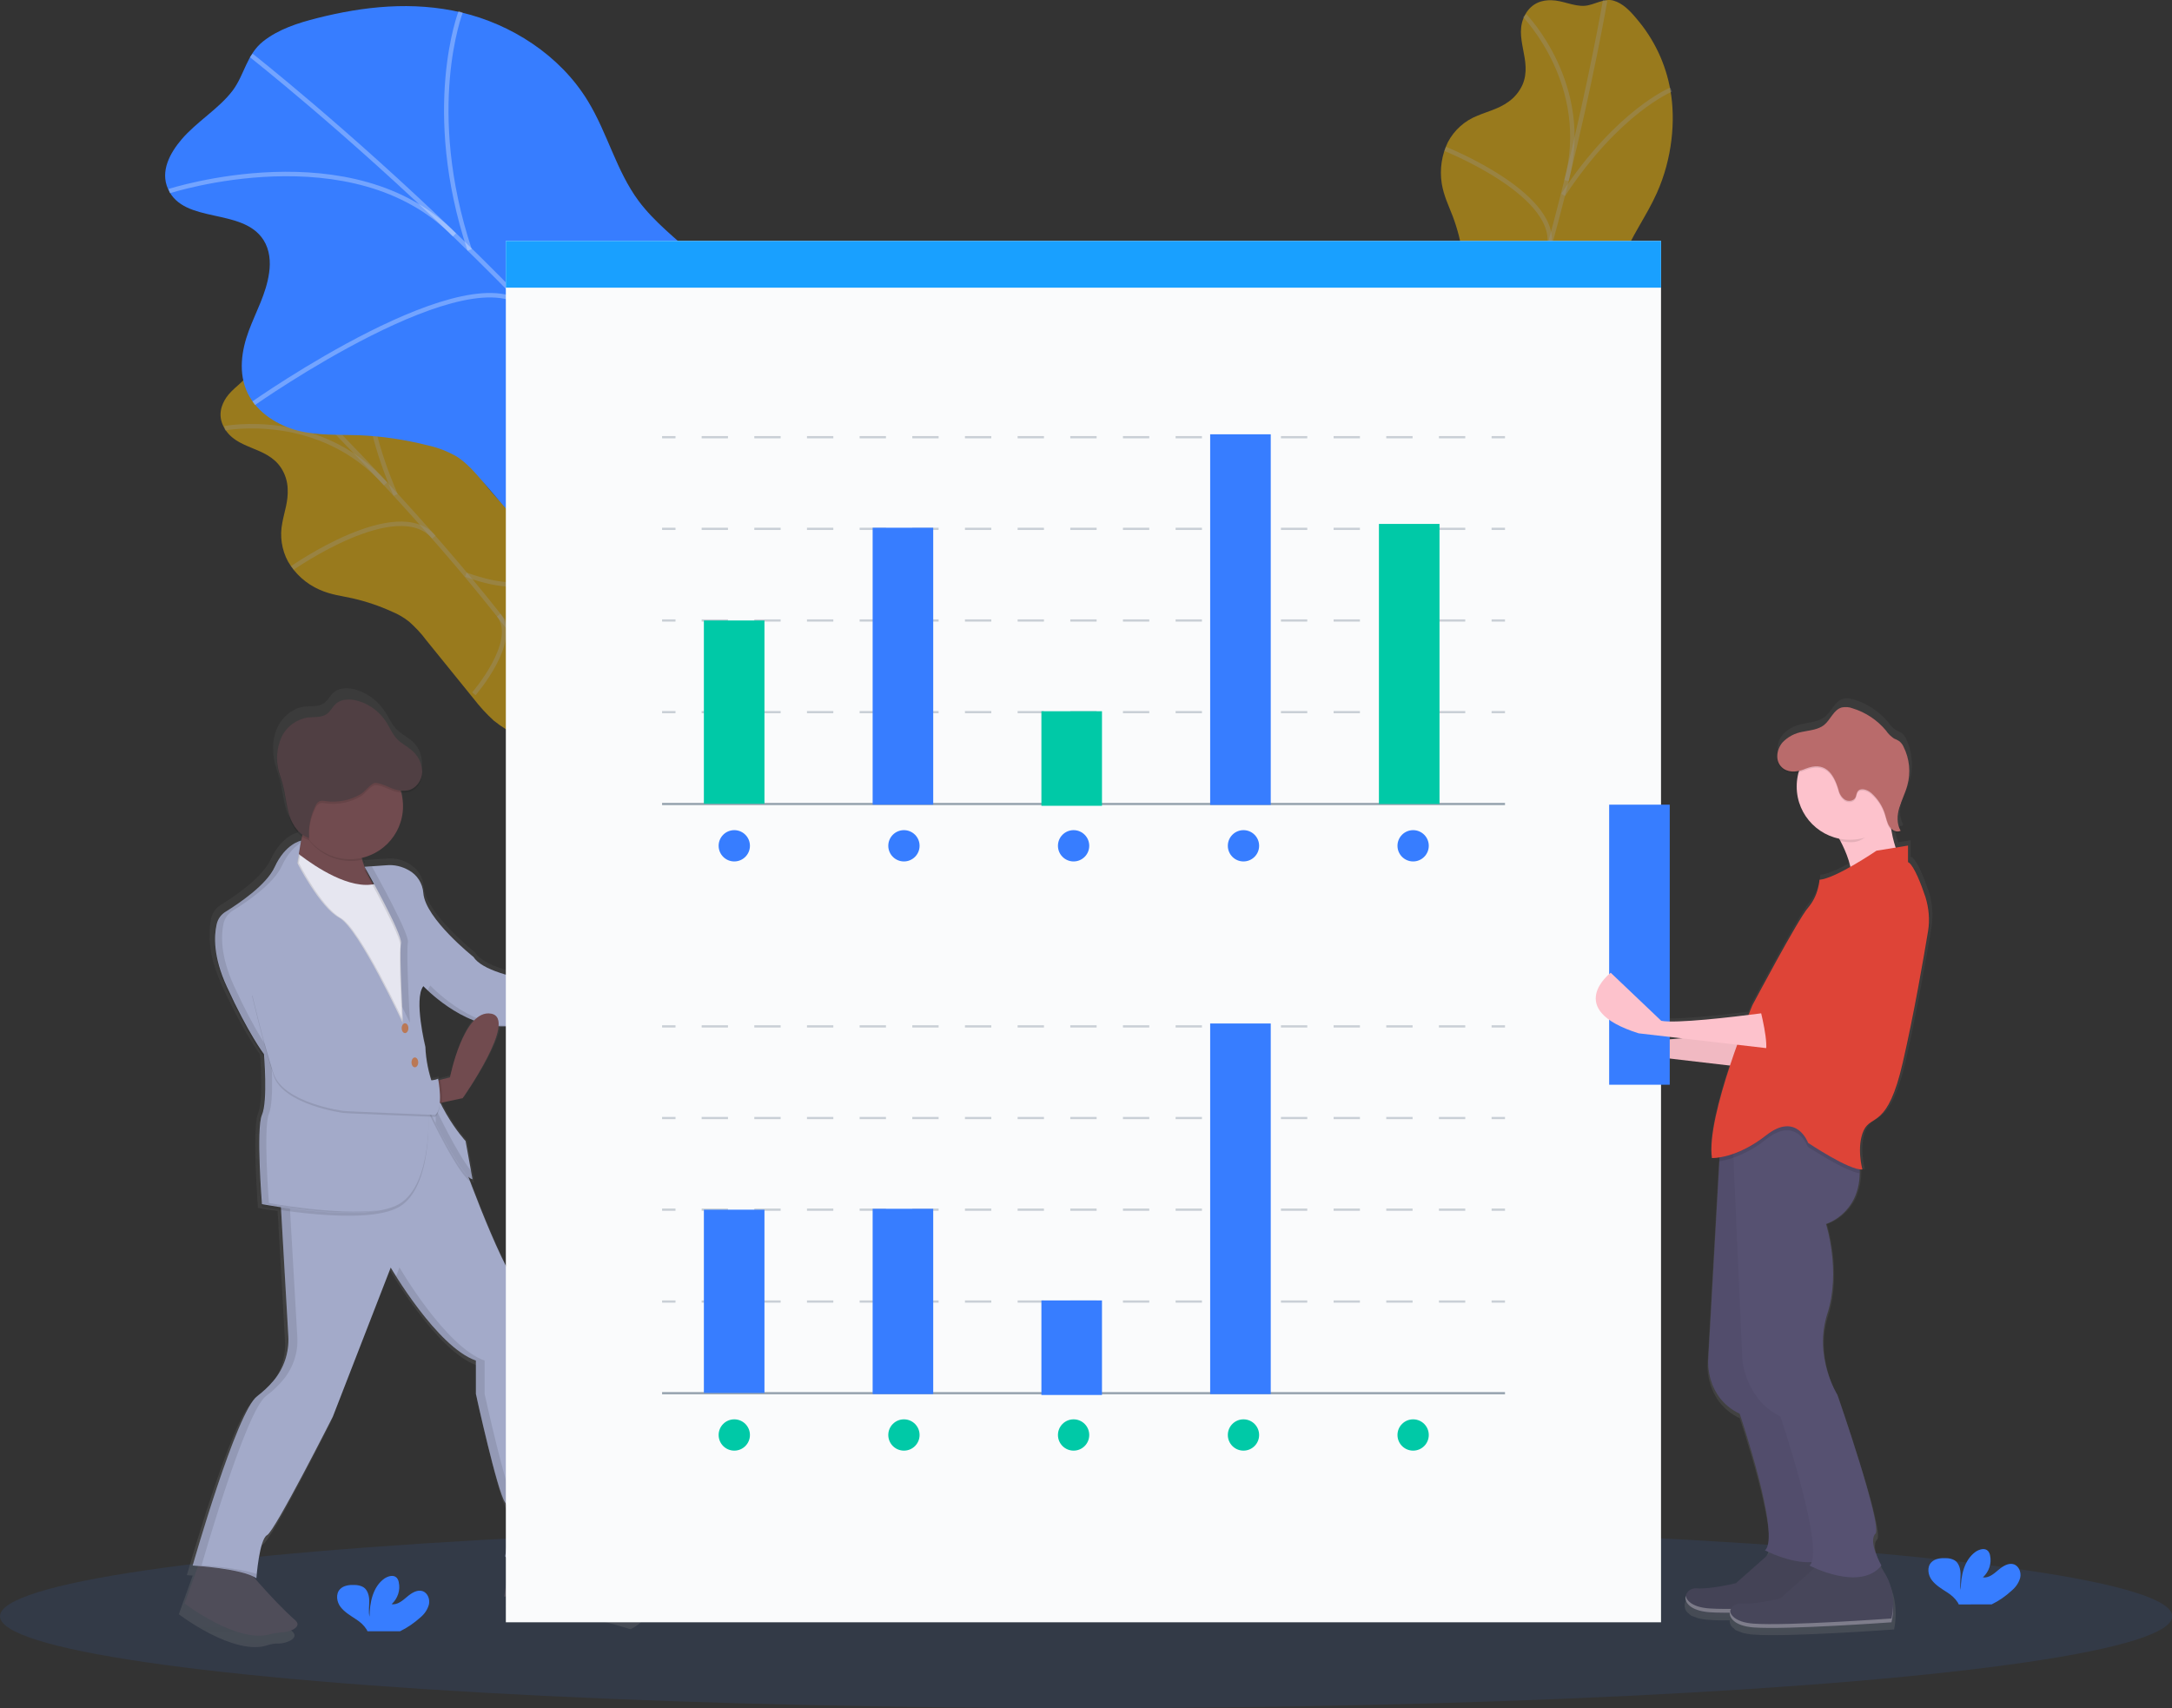 <!-- Generator: Adobe Illustrator 22.1.0, SVG Export Plug-In . SVG Version: 6.00 Build 0)  -->
<svg xmlns="http://www.w3.org/2000/svg" xmlns:xlink="http://www.w3.org/1999/xlink" x="0px" y="0px" viewBox="0 0 971.7 764.2"
	 style="enable-background:new 0 0 971.7 764.2;" xml:space="preserve">
<rect x="0" y="0" width="971.7" height="764.2" fill="#333333" stroke="none"/>
<style type="text/css">
	.data-report-0{opacity:0.5;}
	.data-report-1{fill:#FFC107;}
	.data-report-2{opacity:0.3;fill:none;stroke:#FFFFFF;stroke-width:2;stroke-miterlimit:10;}
	.data-report-3{fill:#377DFF;}
	.data-report-4{fill:#DE4437;}
	.data-report-5{fill:url(#dataReport_1_);}
	.data-report-6{fill:#FDC2CC;}
	.data-report-7{opacity:5.000000e-02;}
	.data-report-8{fill:#47465A;}
	.data-report-9{opacity:0.3;fill:#FFFFFF;}
	.data-report-10{fill:#565171;}
	.data-report-11{opacity:0.1;}
	.data-report-12{fill:#B96B6B;}
	.data-report-13{opacity:5.000000e-02;}
	.data-report-14{fill:url(#dataReport_2_);}
	.data-report-15{fill:#4F4D59;}
	.data-report-16{fill:#A3AAC9;}
	.data-report-17{opacity:0.1;}
	.data-report-18{fill:#714B4F;}
	.data-report-19{fill:#E6E6F0;}
	.data-report-20{fill:#BA7855;}
	.data-report-21{fill:#503F43;}
	.data-report-22{fill:#FAFBFC;}
	.data-report-23{fill:#19A0FF;}
	.data-report-24{fill:none;stroke:#97A4AF;stroke-miterlimit:10;}
	.data-report-25{fill:none;stroke:#97A4AF;stroke-miterlimit:10;stroke-dasharray:11.78,11.78;}
	.data-report-26{fill:#00C9A7;}
</style>
<title>data_report</title>
<g class="data-report-0">
	<path class="data-report-1" d="M694,0.1c-3.8-0.1-8.6,1-11.6,6.3c-5.8,10.4,3.5,20.5-1.3,31.6c-1.4,3-3.5,5.6-6.2,7.5
		c-4.6,3.3-9.3,4.3-14,6.3c-5.6,2.2-10.3,6.4-13.1,11.7c-2.8,5.7-3.8,12.2-2.8,18.6c0.9,5.5,3.1,9.9,4.9,14.6
		c2.2,5.8,3.7,11.9,4.7,18.1c0.5,2.9,0.7,5.8,0.5,8.7c-0.5,3.7-1.4,7.4-2.7,10.9l-10.3,32.2c-1.5,4.2-2.6,8.5-3.3,12.9
		c-0.5,4.6-0.3,9.2,0.4,13.8c1.1,9.4,2.4,19.2,6.8,25.1s13.2,6.3,19.6-2.1c6.1-8,7.7-20.1,13.2-28.8c8.8-13.7,22.8-12.5,32.3-25.4
		c9-12.3,8.9-30.1,14.5-45.3c4-10.9,11-20,15.7-30.6c6.8-15.2,8.4-32.3,6-45.8c-2.1-11.9-7.3-22.9-15.2-32.1
		c-2.9-3.5-6.1-6.8-10.2-8c-4.3-1.3-8.6,2-13,2.3C703.9,2.9,699.2,0.2,694,0.1z"/>
	<path class="data-report-2" d="M718.1,0.2c0,0-24.8,143.7-66,222.1"/>
	<path class="data-report-2" d="M682.1,7c0,0,30.3,31,18.7,73.8"/>
	<path class="data-report-2" d="M646.5,66.6c0,0,53.3,21.2,46.2,45.3"/>
	<path class="data-report-2" d="M747.6,40.1c0,0-23.7,9.7-48.3,47.1"/>
	<path class="data-report-2" d="M710.8,162.1c0,0-16.1,5.6-24.3-29"/>
	<path class="data-report-2" d="M644,165.4c0,0,30.9,4.1,35.5-10"/>
</g>
<g class="data-report-0">
	<path class="data-report-1" d="M101.2,177.9c-2.1,3.2-3.9,7.8-1.1,13.1c5.5,10.5,19.1,8.3,25.7,18.4c1.8,2.8,2.8,6,2.9,9.3
		c0.3,5.7-1.5,10.2-2.4,15.2c-1.2,5.9-0.3,12.1,2.6,17.4c3.2,5.5,8.1,9.9,14,12.5c5.1,2.3,10,2.8,14.9,3.9c6.1,1.4,12,3.4,17.7,6
		c2.7,1.1,5.2,2.6,7.5,4.4c2.8,2.5,5.4,5.2,7.6,8.2l21.3,26.3c2.7,3.5,5.7,6.8,9,9.8c3.6,2.9,7.5,5.3,11.7,7.2
		c8.5,4.2,17.4,8.6,24.7,8.1c7.3-0.5,12.5-7.6,9-17.5c-3.3-9.5-12.6-17.4-16.8-26.9c-6.6-14.9,2.1-26-3.5-40.9
		c-5.3-14.3-20.3-23.9-29.9-37c-6.9-9.3-10.7-20.2-16.9-29.9c-9-14-22.4-24.7-35-30.1c-11.1-4.7-23.2-6.4-35.1-4.9
		c-4.6,0.5-9.1,1.4-12.3,4.1c-3.4,2.9-3,8.3-5.2,12.2C109,171.1,104.1,173.6,101.2,177.9z"/>
	<path class="data-report-2" d="M114.6,157.8c0,0,106.5,99.5,149.4,177.1"/>
	<path class="data-report-2" d="M100.5,191.6c0,0,42.5-8.3,72,24.9"/>
	<path class="data-report-2" d="M130.8,254.1c0,0,47-32.9,63.3-13.8"/>
	<path class="data-report-2" d="M164.1,155.1c0,0-5,25.2,12.9,66.3"/>
	<path class="data-report-2" d="M246,252.7c0,0-4.2,16.5-37.6,4.4"/>
	<path class="data-report-2" d="M212,310.4c0,0,20.4-23.6,11.1-35.2"/>
</g>
<path class="data-report-3 fill-primary" d="M81.2,62.4c-5,5.9-9.7,14.1-6,22.2c7.1,15.8,33.3,8.1,42.7,22.8c2.8,4.4,3.2,9.8,2.5,14.6
	c-1.3,9.4-5.9,17.4-9.1,26s-4.9,19-0.4,28.1c4.4,8.8,13.6,14.3,22.5,16.6c8.9,2.2,17.9,1.7,26.8,2c10.6,0.4,21.1,2,31.4,4.6
	c4.5,1,8.8,2.7,12.8,5c4.5,2.9,8.2,7.2,11.8,11.4l32,37.3c4.3,5,8.6,10,13.9,13.7c6.1,4.2,13,6.4,19.8,8.5c14.6,4.5,30,9,44,5.9
	s25.8-16.5,22.3-31.9c-3.3-14.8-18.4-25.2-23.4-39.7c-8-22.8,11.8-43.9,5.8-67.1c-5.7-22.2-30.9-33.7-44.9-52.5
	c-10-13.5-13.9-30.3-22.7-44.7c-12.6-20.7-34.5-34.4-56.5-39.6s-44-2.7-64.6,2.5c-8.7,2.2-17.4,5-24.3,10.5
	c-7.3,5.9-8.2,14.8-13.5,21.9C97.9,48.7,88,54.4,81.2,62.4z"/>
<path class="data-report-2" d="M112.4,24.8c0,0,169.7,133.5,226.8,249.6"/>
<path class="data-report-2" d="M75.7,85.5c0,0,82.4-26.7,127.6,19.6"/>
<path class="data-report-2" d="M113.5,180.4c0,0,98.1-69,122.9-42.1"/>
<path class="data-report-2" d="M206.1,5.3c0,0-16.9,43.4,4,106.5"/>
<path class="data-report-2" d="M330.2,143.1c0,0-12.8,28.7-71.9,18.7"/>
<path class="data-report-2" d="M249,249.5c0,0,45.5-45.5,31.6-62"/>
<ellipse class="data-report-3 fill-primary" opacity=".1" cx="485.9" cy="723.1" rx="485.9" ry="41.1"/>
<linearGradient id="dataReport_1_" gradientUnits="userSpaceOnUse" x1="897.299" y1="155.91" x2="897.299" y2="-263.204" gradientTransform="matrix(1 0 0 1 -114.15 576.1)">
	<stop  offset="0" style="stop-color:#808080;stop-opacity:0.25"/>
	<stop  offset="0.54" style="stop-color:#808080;stop-opacity:0.12"/>
	<stop  offset="1" style="stop-color:#808080;stop-opacity:0.1"/>
</linearGradient>
<path class="data-report-5" d="M863,399.2c-2.1-6.1-5.1-13.7-7.4-15.5c-0.1-0.1-0.3-0.2-0.5-0.3h-0.3v-7.5l-5.6,0.9c-0.9-2.7-1.6-5.5-2-8.3
	c1.1,1.1,2.8,1.4,4.2,0.8c-0.1-0.1-0.2-0.3-0.3-0.5l0.3-0.1c-0.9-1.5-1.3-3.3-1.3-5.1c0-1.6,0.3-3.2,0.8-4.8c1-3.5,2.7-6.7,3.6-10.1
	c0.6-2.2,0.9-4.5,0.8-6.9c0-3.9-0.9-7.8-2.6-11.3c-0.4-1-1.1-1.9-2-2.6c-0.8-0.4-1.6-0.8-2.4-1.2c-1.4-0.9-2.6-2.1-3.5-3.5
	c-4-4.8-9.3-8.4-15.3-10.2c-1.6-0.6-3.2-0.7-4.9-0.4c-3.8,1-5.1,5.6-8.2,8.1c-2.7,2.1-6.4,2.4-9.7,3.1s-6.8,2.1-9.1,4.8
	c-1.6,1.8-2.4,4.1-2.4,6.5c-0.2,2.3,0.8,4.5,2.7,5.9c2.1,1.4,4.7,1.7,7.1,1c-3.7,12.8,3.7,26.2,16.5,30c0.6,0.2,1.2,0.3,1.8,0.4
	l0.7,1.2l0,0c2,3.7,3.5,7.7,4.5,11.9c-5.1,2.9-10.8,5.6-14.1,5.9c-0.1,1.3-0.4,2.6-0.7,3.9c-0.8,3.2-2.3,6.2-4.5,8.8
	c-4.6,5.2-25.3,44.3-25.3,44.3s-0.7,1.6-1.7,4.2c-12.9,1.6-33.9,3.9-39.7,2.7l-23-21.9c0,0-7.4,5.7-6.8,12.6l-4.1-3.9
	c0,0-21.9,16.7,12.7,27.6l52.6,6.1c-5,15.1-9.7,32.7-8.2,42.3h0.4c1,0,2-0.1,3-0.2l-0.1,1.7l-5.1,90.7c0,0-1.2,16.7,14.4,24.2
	c0,0,19,55.8,11.5,62.2c0,0,0.9,0.5,2.4,1.1l-15.6,13.8c0,0-11.5,2.9-17.8,2.3c-2.3-0.3-4.5,1.1-5,3.4c0,0.1,0,0.2-0.1,0.4v0.2
	c0,0.1,0,0.2,0,0.4s0,0.1,0,0.1s0,0.2,0,0.3s0,0.1,0,0.1s0,0.3,0.1,0.4v0.1c0,0.1,0.1,0.3,0.1,0.4v0.1c0,0.1,0.1,0.3,0.2,0.4v0.1
	c0.1,0.1,0.2,0.3,0.2,0.4l0.1,0.1c0.1,0.1,0.2,0.3,0.3,0.4l0.1,0.1c0.1,0.1,0.3,0.3,0.4,0.4h0.1l0.4,0.4l0.1,0.1
	c0.2,0.1,0.3,0.3,0.5,0.4l0.1,0.1c0.2,0.1,0.4,0.2,0.6,0.3h0.1l0.7,0.3h0.1l0.8,0.3l0.2,0.1l0.8,0.3h0.1l0.9,0.2h0.1l1,0.2h0.2
	l1.1,0.2h0.2l1.2,0.1c2.4,0.2,5.6,0.3,9.3,0.2l0,0v0.1c0,0,0,0.2,0,0.3v0.1c0,0.1,0,0.3,0.1,0.4v0.1c0,0.1,0.1,0.3,0.1,0.4v0.1
	c0,0.1,0.1,0.3,0.2,0.4v0.1c0.1,0.1,0.2,0.3,0.2,0.4l0.1,0.1c0.1,0.1,0.2,0.3,0.3,0.4l0.1,0.1c0.1,0.1,0.3,0.3,0.4,0.4h0.1l0.4,0.4
	l0.1,0.1c0.2,0.1,0.3,0.3,0.5,0.4l0.1,0.1c0.2,0.1,0.4,0.2,0.6,0.3h0.1l0.7,0.3h0.1l0.8,0.3l0.2,0.1l0.8,0.3h0.1l0.9,0.2h0.1l1,0.2
	h0.2l1.1,0.2h0.2l1.2,0.1c15,1.2,62.8-2.3,62.8-2.3v-0.1l0,0v-0.2l0,0c0.5-2.2,2.8-15.2-5.4-24.8c0.2-0.3,0.5-0.5,0.7-0.8
	c0,0-6.3-10.9-2.9-14.4s-17.3-63.3-17.3-63.3s-10.9-17.3-4.6-36.8s-0.6-40.9-0.6-40.9s15.1-4.5,15.4-23.1c0-0.6,0-1.1,0-1.7
	c0.3,0,0.7,0.1,1,0.1c0.2,0,0.4,0,0.6,0c0,0-2.9-10.4,0.6-17.8c3.5-7.5,10.9-0.6,17.8-31.1c5-22.1,9.4-47.5,11.5-59.8
	C864.9,409.2,864.5,404.1,863,399.2z M731.6,464l-5.3-5c1.7,0.7,3.7,1.4,5.8,2.1l19.8,2.3C743.2,464.2,734.9,464.7,731.6,464z"/>
<path class="data-report-6" d="M781.7,461.1c0,0-40.7,5.7-49.2,4l-22.7-21.6c0,0-21.5,16.4,12.5,27.2l63.4,7.4L781.7,461.1z"/>
<path class="data-report-7" d="M781.7,461.1c0,0-40.7,5.7-49.2,4l-22.7-21.6c0,0-21.5,16.4,12.5,27.2l63.4,7.4L781.7,461.1z"/>
<path class="data-report-8" d="M796.4,690.8l-19.8,17.5c0,0-11.3,2.8-17.5,2.3s-9,9.6,5.7,10.8s61.7-2.3,61.7-2.3s4.5-18.1-9-28.3H796.4z"/>
<path class="data-report-7" d="M796.4,690.8l-19.8,17.5c0,0-11.3,2.8-17.5,2.3s-9,9.6,5.7,10.8s61.7-2.3,61.7-2.3s4.5-18.1-9-28.3H796.4z"/>
<path class="data-report-9" d="M827.1,711.2c0,2.1-0.3,4.1-0.7,6.1c0,0-47,3.4-61.7,2.3c-7.1-0.5-10.1-3.2-10.6-5.7c-0.6,2.9,1.9,6.7,10.6,7.4
	c14.7,1.1,61.7-2.3,61.7-2.3C827,716.5,827.2,713.8,827.1,711.2z"/>
<path class="data-report-6" d="M819.6,370c0,0,12.5,17.5,7.9,29.4s23.8-12.5,23.8-12.5s-9-15.8-4.5-32.8L819.6,370z"/>
<path class="data-report-8" d="M816.3,697.5l-19.8,17.6c0,0-11.3,2.8-17.5,2.3s-9.1,9.6,5.7,10.7s61.7-2.3,61.7-2.3s4.5-18.1-9-28.3H816.3z"/>
<path class="data-report-10" d="M821.9,693.6c-3,3.6-7.1,5-11.5,5.3c-9.9,0.5-20.8-5.3-20.8-5.3c7.3-6.2-11.3-61.1-11.3-61.1
	c-15.3-7.3-14.1-23.8-14.1-23.8l5-89.1l1.3-22.4l15.8-9.6l12.5,9.6l11.8,9.1c0.8,2.9,1.3,5.8,1.5,8.8c1.4,20.8-15.1,25.7-15.1,25.7
	s6.8,20.9,0.6,40.2s4.5,36.2,4.5,36.2s20.4,58.8,17,62.2S821.9,693.6,821.9,693.6z"/>
<path class="data-report-7" d="M821.9,693.6c-3,3.6-7.1,5-11.5,5.3c-9.9,0.5-20.8-5.3-20.8-5.3c7.3-6.2-11.3-61.1-11.3-61.1
	c-15.3-7.3-14.1-23.8-14.1-23.8l5-89.1l1.3-22.4l15.8-9.6l12.5,9.6l11.8,9.1c0.8,2.9,1.3,5.8,1.5,8.8c1.4,20.8-15.1,25.7-15.1,25.7
	s6.8,20.9,0.6,40.2s4.5,36.2,4.5,36.2s20.4,58.8,17,62.2S821.9,693.6,821.9,693.6z"/>
<path class="data-report-10" d="M841.7,700.4c-9.6,11.9-32.2,0-32.2,0c0.5-0.4,0.8-0.9,1-1.5c4.2-11.3-14-65.2-14-65.2
	c-15.3-7.3-17-24.9-17-24.9l-4-90.7l-0.5-11.7l23.8-9.1l7.3-2.8l24.3,18.6c1.1,3.9,1.6,7.8,1.6,11.8c-0.3,18.3-15.1,22.7-15.1,22.7
	s6.8,20.9,0.6,40.2S822,624,822,624s20.4,58.8,17,62.2S841.7,700.4,841.7,700.4z"/>
<path class="data-report-11" d="M831.9,524.9c-4.9-0.7-14.8-6.6-19.9-9.8c-1.9-1.2-3.2-2-3.2-2s-5.1-14.1-18.7-3.4c-4.4,3.6-9.4,6.4-14.8,8.3
	c-2,0.7-4.2,1.3-6.3,1.6l1.3-22.4l15.8-9.6l12.5,9.6l7.3-2.8l24.3,18.6C831.4,517,832,520.9,831.9,524.9z"/>
<path class="data-report-11" d="M851.3,393.2c0,0-14.7-11.9-36.8,26.6S787.4,452,787.4,452s4.5,17,2.3,20.4c0,0,15.3-1.1,20.9,0
	s40.7-43,40.7-43S869.4,404.5,851.3,393.2z"/>
<path class="data-report-11" d="M850.8,390.9c0,0-14.7-11.8-36.8,26.6s-27.1,32.2-27.1,32.2s17.5,19.2,23.2,20.3s40.7-43,40.7-43
	S868.8,402.3,850.8,390.9z"/>
<path class="data-report-11" d="M789.1,468.7c0.2-4.2-1.3-11.6-2.3-15.4c3.4-0.5,5.6-0.8,5.6-0.8l4,17L789.1,468.7z"/>
<path class="data-report-11" d="M847.4,355.3l-27.2,15.8c1.1,1.7,2.2,3.4,3.2,5.2c1.6,0.3,3.2,0.5,4.8,0.5c7.3,0,10.6-7.6,15-12.7
	C842.8,360,846.1,359.9,847.4,355.3z"/>
<circle class="data-report-6" cx="827.6" cy="351.9" r="23.8"/>
<path class="data-report-11" d="M797.5,332.7c2.4-2.5,5.5-4.1,8.9-4.7c3.3-0.7,6.9-0.9,9.6-3c3-2.4,4.3-6.9,8-7.9c1.6-0.3,3.3-0.2,4.8,0.4
	c5.9,1.8,11.1,5.3,15,10c0.9,1.4,2.1,2.5,3.5,3.5c0.8,0.3,1.6,0.7,2.4,1.2c0.8,0.7,1.5,1.5,1.9,2.5c2.7,5.4,3.3,11.5,1.7,17.3
	c-0.9,3.4-2.6,6.6-3.6,10s-1.2,7.2,0.6,10.3c-1.7,0.9-3.9-0.2-5-1.9s-1.4-3.6-2-5.5c-1.1-3.7-3.3-7-6.1-9.5c-1.8-1.6-5-2.6-6.2-0.6
	c-0.5,0.8-0.5,1.8-0.9,2.6c-0.8,1.6-3.2,1.9-4.7,1c-1.5-1-2.5-2.6-2.9-4.4c-2.3-7.9-6.3-12.8-14.7-9.5c-3.1,1.3-6.8,2.1-9.9,0
	C793.8,341.5,794.7,335.9,797.5,332.7z"/>
<path class="data-report-12" d="M797.5,332.1c2.4-2.5,5.5-4.1,8.9-4.7c3.3-0.7,6.9-0.9,9.6-3c3-2.4,4.3-6.9,8-7.9c1.6-0.3,3.3-0.2,4.8,0.4
	c5.9,1.8,11.1,5.3,15,10c0.9,1.4,2.1,2.5,3.5,3.5c0.8,0.3,1.6,0.7,2.4,1.2c0.8,0.7,1.5,1.5,1.9,2.5c2.7,5.4,3.3,11.5,1.7,17.3
	c-0.9,3.4-2.6,6.6-3.6,10s-1.2,7.2,0.6,10.3c-1.7,0.9-3.9-0.2-5-1.9s-1.4-3.6-2-5.5c-1.1-3.7-3.3-7-6.1-9.5c-1.8-1.6-5-2.6-6.2-0.6
	c-0.5,0.8-0.5,1.8-0.9,2.6c-0.8,1.6-3.2,1.9-4.7,1c-1.5-1-2.5-2.6-2.9-4.4c-2.3-7.9-6.3-12.8-14.7-9.5c-3.1,1.3-6.8,2.1-9.9,0
	C793.8,341,794.7,335.3,797.5,332.1z"/>
<path class="data-report-7" d="M854,386.1h-11.5c0,0-22.6,11.3-23.2,10.8c-0.4-0.4-3.9,0.3-6.1,0.7c0.3-1.3,0.6-2.5,0.7-3.9
	c7.3-0.6,25.5-13,25.5-13l14.1-2.3v7.4C853.7,385.9,853.9,386,854,386.1z"/>
<path class="data-report-9" d="M846.9,718c0,2.1-0.3,4.1-0.7,6.1c0,0-47,3.4-61.7,2.3c-7.1-0.5-10.1-3.2-10.6-5.7c-0.6,2.9,1.9,6.7,10.6,7.4
	c14.7,1.1,61.7-2.3,61.7-2.3C846.8,723.3,847,720.6,846.9,718z"/>
<g class="data-report-13">
	<path d="M784.8,507.5c-7.6,6-14.4,8.5-18.8,9.5c0,0.4,0.1,0.8,0.1,1.2c0,0,10.8,0.6,24.3-10.2c2.1-1.8,4.6-3.1,7.3-3.8
		C794.8,502.8,790.6,502.9,784.8,507.5z"/>
	<path d="M861.6,401.4c-2-6-5-13.5-7.3-15.3c-0.1-0.1-0.3-0.2-0.5-0.3c0,0-4.7,0.2-4.5,0.3c2.3,1.8,4.6,8.8,6.6,14.7
		c1.6,4.8,2.1,10,1.2,15c-2,12.1-6.3,37.1-11.3,58.8c-6.8,30-14.1,23.2-17.5,30.5c-2.8,6-1.4,13.9-0.8,16.6c2.4,1,4.5,1.6,5.9,1.5
		c0,0-2.8-10.2,0.6-17.5c3.4-7.4,10.8-0.6,17.5-30.5c4.9-21.7,9.2-46.6,11.3-58.8C863.7,411.4,863.3,406.2,861.6,401.4z"/>
</g>
<linearGradient id="dataReport_2_" gradientUnits="userSpaceOnUse" x1="304.086" y1="160.801" x2="304.086" y2="-268.185" gradientTransform="matrix(1 0 0 1 -114.15 576.1)">
	<stop  offset="0" style="stop-color:#808080;stop-opacity:0.25"/>
	<stop  offset="0.54" style="stop-color:#808080;stop-opacity:0.12"/>
	<stop  offset="1" style="stop-color:#808080;stop-opacity:0.1"/>
</linearGradient>
<path class="data-report-14" d="M284.2,715.9c0,0-13,0.9-21.1-13c-1.6-2.8-3.4-5.4-5.5-7.9c-2.6-4.3-3.9-9.1-3.9-14.1
	c0.5-10.3-10.3-66.9-10.3-66.9s1.4-21.5-9.4-35c-7.1-8.9-17.3-34.3-23.4-50.6c0.4,0.4,0.9,0.6,1.5,0.8l-0.3-1.4l0.3,0.1l-3.1-17.5
	c-4.6-5.3-8.5-11.2-11.6-17.6l0.7-0.2l9.5-2c0,0,15.5-22,16.4-32.8l1.3,0.1h1.8c19.7-0.4,42.9,2.3,42.9,2.3l0,0
	c0-0.1-0.1-0.3-0.2-0.8l0,0c-0.6-2.2-1.1-4.4-1.4-6.6l0.9-0.1l8.8-0.6c0,0,30.5-34.1,19.3-40.4S274.5,440,274.5,440l-3.8,0.7l-1,0.2
	c0.1-0.1,0.2-0.3,0.3-0.4s-49.8-2.2-57.5-14.4c0,0-22-17.5-22.9-29.2c-0.5-6.2-4.4-9.5-7.9-11.2c-2.7-1.3-5.7-1.9-8.7-1.6l-10.3,0.7
	l0.7,1.3H163c-0.6-1.5-1.2-3-1.6-4.6h0.2c-0.1-0.3-0.1-0.6-0.2-1c13-3.1,21.1-16.1,18-29.2c-0.1-0.2-0.1-0.5-0.2-0.7
	c1,0.1,2,0.1,3-0.1c3.8-0.8,6.5-4.6,6.6-8.5c0-0.3,0-0.5,0-0.8v-0.1c-0.1-3.9-1.9-7.6-5-10c-2.1-1.7-4.5-2.9-6.4-4.8
	c-2.2-2.3-3.4-5.3-5.2-8c-2.9-4.4-7.2-7.8-12.2-9.5c-3.7-1.3-8.3-1.4-11.1,1.3c-1.5,1.4-2.3,3.4-4,4.5c-2.4,1.7-5.6,1.2-8.5,1.5
	c-5.3,0.6-9.9,4.4-12.2,9.1c-1.4,3-2.1,6.3-2,9.6c0,2.3,0.2,4.6,0.8,6.8c0.6,2.2,1.4,4.3,2,6.5c1.3,4.6,1.6,9.4,3,13.9
	c1,3.3,2.9,6.3,5.6,8.5l-0.4,1.9c-0.3,0.1-7.3,1.6-12.1,12.1c-3.8,8.3-16.7,16.9-22.4,20.4c-2.1,1.3-3.7,3.4-4.2,5.9
	c-0.5,2.4-0.8,5-0.7,7.5c-0.1,5.4,1,12.9,5.4,22.4c9.9,21.6,17.1,31,17.1,31s0.6,6.6,0.6,13.6c0,5.2-0.4,10.3-1.5,12.9
	c-0.9,2.2-1.2,7.8-1.2,14.1c0,12.2,1.2,28.1,1.2,28.1s3.4,0.7,8.8,1.4l3.3,58.2c0.4,7-1.8,14-6.3,19.4c-2.3,2.9-5,5.4-8,7.6
	c-9.4,6.7-29.6,77.7-29.6,77.7s1,0.1,2.6,0.2L80,722.2c0,0,24.8,19,39.9,13.8c1.6-0.5,3.3-0.8,5-0.7c3,0,9.4-2.3,5.8-5.5
	c-6.4-5.6-14.2-14.2-19.3-20.1c0.5,0.2,1,0.5,1.4,0.8v-0.1l0.2,0.1c0,0,0.1-0.7,0.2-1.8l-0.2-0.1c0.5-4.7,1.9-16.4,4.8-17.8
	c3.6-1.8,30.1-54.3,30.1-54.3l26.5-68.2c0,0,21.1,36.4,39,42.6v15.2c0,0,9.9,44.9,13.5,49.8s0,24.7,0,24.7c0.7,0.8,1.5,1.5,2.4,2.1
	l-2.9,16.3c0,0,20.6-0.9,55.7,9.9C282,728.9,295.4,723.1,284.2,715.9z M201.6,481.1l-4.4,1.1l-0.9,0.2c-0.1-0.5-0.1-0.9-0.1-0.9
	c-1,0.4-2.1,0.7-3.2,0.8c-1.5-4.9-2.4-10-2.7-15.1c0,0-2.5-10.4-2.7-18.8c0-3.3,0.5-6.1,1.8-7.7l1.5,0.1l1,1l0.1,0.1l0.5,0.5l0,0
	l0.5,0.5l0.1,0.1l0.6,0.5l0.1,0.1l0.6,0.5h0.1l0.7,0.5l0.1,0.1l0.7,0.6h0.1l0.7,0.5l0.2,0.1l0.8,0.6l0.2,0.1l0.7,0.5l0.1,0.1
	l0.8,0.6l0.2,0.1l0.9,0.6h0.1l0.9,0.6l0.2,0.1l0.9,0.6l0.2,0.1l0.9,0.5l0.2,0.1l1,0.6l0.2,0.1l1,0.6h0.1l1,0.5l0.3,0.1l1.1,0.5
	l0.2,0.1l1,0.5l0.2,0.1l1.1,0.5l0.3,0.1l1.2,0.5l0,0C205.3,462.8,201.6,481.1,201.6,481.1z"/>
<path class="data-report-15" d="M90.9,694.2l-8.3,23.2c0,0,22.8,17.5,37.6,13.9c2.2-0.6,4.5-0.9,6.8-1.1c3.1-0.2,8.3-2.5,5.1-5.3
	c-10.5-9.2-24.5-26.3-24.5-26.3L90.9,694.2z"/>
<path class="data-report-15" d="M229.4,692l-3.9,22.3c0,0,20.2-0.9,54.3,9.6c0,0,13.1-5.7,2.2-12.7c0,0-12.7,0.9-20.6-12.7
	s-12.7-11.8-12.7-11.8L229.4,692z"/>
<path class="data-report-16" d="M125.1,529.9l3.9,68c0.4,7.2-2,14.4-6.7,19.9c-2.1,2.5-4.6,4.8-7.2,6.8c-9.2,6.6-28.9,75.8-28.9,75.8
	s22.4,1.3,28.5,5.7c0,0,1.3-17.5,4.8-19.3s29.4-53,29.4-53l25.9-66.7c0,0,20.6,35.5,38.1,41.6v14.9c0,0,9.6,43.8,13.1,48.6
	s0,24.1,0,24.1s10.1,12.7,33.3-0.9c0,0-7.5-8.3-7-18.4s-10.1-65.3-10.1-65.3s1.3-21-9.2-34.2S205,514,205,514l-12.1-25.9
	L125.1,529.9z"/>
<g class="data-report-17">
	<path d="M90.2,700.3c0,0,19.7-69.2,28.9-75.8c2.8-2.1,5.4-4.5,7.6-7.2c4.5-5.4,6.8-12.4,6.3-19.4l-3.9-68l64.6-39.9l-0.9-1.9
		l-67.7,41.7l3.9,68c0.5,7.1-1.8,14-6.3,19.5c-2.2,2.7-4.8,5.1-7.6,7.2c-9.2,6.6-28.9,75.8-28.9,75.8s22.4,1.3,28.5,5.7
		c0,0,0.1-0.7,0.2-1.8C106.3,701.3,90.2,700.3,90.2,700.3z"/>
	<path d="M230,696.4c0,0,3.5-19.3,0-24.1s-13.2-48.7-13.2-48.7v-14.9c-17.5-6.1-38.1-41.7-38.1-41.7l-1.5,4
		c5.9,9.4,21.8,32.8,35.7,37.7v14.9c0,0,9.6,43.8,13.1,48.6s0,24.1,0,24.1s4.9,6.2,15.7,5.3C233.7,701.1,230,696.4,230,696.4z"/>
</g>
<path class="data-report-18" d="M275.9,453.6l-8.6,0.6l-4.5,0.3v-11l6-1.1l3.7-0.7c0,0,11.4-33.7,22.4-27.6S275.9,453.6,275.9,453.6z"/>
<path class="data-report-18" d="M137.8,363.4c0,0-5.7,21.9-7.5,35.5s40.8,2.6,40.8,2.6s-16.2-19.7-7-30.2L137.8,363.4z"/>
<path class="data-report-19" d="M183.9,454.5l0.9,8.3l-13.6-0.9L157.6,450l-13.7-38l-8.8-13.6l-6.6-8.3l2.6-10.1c0,0,1.2,1,3.2,2.6
	c6.7,5.1,22.3,15.7,33.8,12.8c0.5-0.1,1.1-0.3,1.6-0.5l17.1,29.3L183.9,454.5z"/>
<path class="data-report-11" d="M134.7,377.4c0,0-7,1.3-11.8,11.8c-3.7,8.1-16.2,16.4-21.8,19.9c-2.2,1.3-3.7,3.4-4.2,5.9
	c-1.1,5-1.6,14.3,4.6,27.7c9.6,21,16.6,30.2,16.6,30.2s1.8,21-0.9,27.2s0,39.9,0,39.9s46,8.8,61.3,0s13.1-42.5,13.1-42.5
	s14.5,30.6,19.7,31.5l-3.1-17.1c0,0-17.1-18.4-18-42.1c0,0-5.3-21.5-0.9-27.2c0,0,74.1,6.1,78.4,0.9c0,0-48.6-2.2-56.1-14
	c0,0-21.5-17.1-22.4-28.5c-0.3-4.3-2.7-8.2-6.6-10.3c-3-1.7-6.4-2.5-9.8-2.2l-9.9,0.7c0,0,17.1,30.2,16.2,34.2s0.9,35.9,0.9,35.9
	s-19.7-42.5-28.4-47.4S133,387.4,133,387.4L134.7,377.4"/>
<path class="data-report-11" d="M183.9,454.5l0.9,8.3l-13.6-0.9L157.6,450l-13.7-38l-8.8-13.6l-6.6-8.3l2.6-10.1c0,0,1.2,1,3.2,2.6l-0.6,3.5
	c0,0,10.1,19.8,18.8,24.6S181,458,181,458s-1.8-32-0.9-35.9c0.6-2.7-7.1-17.5-12.1-26.7c0.5-0.1,1.1-0.3,1.6-0.5l17.1,29.3
	L183.9,454.5z"/>
<path class="data-report-11" d="M267.2,454.2l-4.5,0.3v-11l6-1.1C266.6,445.2,266.6,450.1,267.2,454.2z"/>
<path class="data-report-16" d="M134.7,376.1c0,0-7,1.3-11.8,11.8c-3.7,8.1-16.2,16.4-21.8,19.9c-2.2,1.3-3.7,3.4-4.2,5.9
	c-1.1,5-1.6,14.3,4.6,27.7c9.6,21,16.6,30.2,16.6,30.2s1.8,21-0.9,27.2s0,39.9,0,39.9s46,8.8,61.3,0s13.2-42.6,13.2-42.6
	s14.5,30.7,19.7,31.5l-3.1-17.1c0,0-17.1-18.4-18-42.1c0,0-5.3-21.5-0.9-27.2c0,0,17.1,18.4,36.4,18s42.1,2.2,42.1,2.2
	s-4.4-14,0-19.3c0,0-48.6-2.2-56.1-14c0,0-21.5-17.1-22.4-28.5c-0.3-4.3-2.7-8.2-6.6-10.3c-3-1.7-6.4-2.5-9.8-2.2l-9.9,0.7
	c0,0,17.1,30.2,16.3,34.2s0.9,35.9,0.9,35.9s-19.7-42.5-28.5-47.3S133,386.1,133,386.1L134.7,376.1"/>
<path class="data-report-11" d="M125.1,422.1c0,0,10.5,35.5,16.6,39.9c6.1,4.4,43.4,26.7,54.3,21.5c0,0,2.6,13.2-1.3,16.2
	c0,0-40.9-1.6-41.2-1.8c0,0-26.7-3.5-31.1-16.7s-9.6-35.5-9.6-35.5L125.1,422.1z"/>
<ellipse class="data-report-20" cx="181.2" cy="460" rx="1.5" ry="2.2"/>
<ellipse class="data-report-20" cx="185.6" cy="475.3" rx="1.5" ry="2.2"/>
<g class="data-report-17">
	<path d="M120.3,538.2c0,0-2.6-33.7,0-39.9s0.9-27.2,0.9-27.2s-7-9.2-16.6-30.2c-6.1-13.4-5.7-22.7-4.6-27.7
		c0.6-2.5,2.1-4.6,4.3-5.9c5.6-3.4,18.1-11.8,21.8-19.9c2.7-5.9,6.1-8.9,8.6-10.4l0.2-1c0,0-7,1.3-11.8,11.8
		c-3.7,8.1-16.2,16.4-21.8,19.9c-2.2,1.3-3.7,3.4-4.3,5.9c-1.1,5-1.6,14.3,4.6,27.7c9.6,21,16.6,30.2,16.6,30.2s1.8,21-0.9,27.2
		s0,39.9,0,39.9s32.9,6.3,52.3,2.9C149.9,543.8,120.3,538.2,120.3,538.2z"/>
	<path d="M179.4,422.1c-0.6,2.7,0,18.6,0.5,28.3c2.1,4.3,3.5,7.2,3.5,7.2s-1.8-32-0.9-35.9c0.8-3.8-14.6-31.3-16.1-34l-3.2,0.2
		C163.2,387.9,180.3,418.1,179.4,422.1z"/>
	<path d="M228.9,458.9c-19.3,0.4-36.4-18-36.4-18c-0.5,0.7-0.9,1.5-1.1,2.4c5,4.7,19,16.4,34.4,16c19.3-0.4,42.1,2.2,42.1,2.2
		s-0.1-0.3-0.2-0.8C254.8,459.4,241.9,458.8,228.9,458.9z"/>
	<path d="M194.8,495.7c0,0,0.2,2.7,0.1,6.8c4.6,9,12.9,24.5,16.6,25.1l-0.6-3.6C204.4,516.1,194.8,495.7,194.8,495.7z"/>
</g>
<path class="data-report-18" d="M207,491.3l-9.3,2l-7.3,1.5l3.9-11l2.7-0.7l4.3-1.1c0,0,6.1-30.7,18.4-28.5S207,491.3,207,491.3z"/>
<path class="data-report-11" d="M197.7,493.3l-7.3,1.5l3.9-11l2.7-0.7C197.7,486.5,197.9,489.9,197.7,493.3z"/>
<path class="data-report-16" d="M125.1,421.2c0,0,10.5,35.5,16.6,39.9c6.1,4.4,43.4,26.7,54.3,21.5c0,0,2.6,13.2-1.3,16.2
	c0,0-40.9-1.6-41.2-1.8c0,0-26.7-3.5-31.1-16.7s-9.6-35.5-9.6-35.5L125.1,421.2z"/>
<path class="data-report-11" d="M138.2,364.2c0,0-0.9,3.4-2.1,8.4c5,9.4,15.7,14.4,26.1,12c-1-4.5-0.8-9,2.3-12.6L138.2,364.2z"/>
<circle class="data-report-18" cx="156.6" cy="360.7" r="23.7"/>
<path class="data-report-11" d="M177.2,354.2c1.7,0.5,3.5,0.6,5.3,0.3c3.7-0.8,6.3-4.5,6.4-8.3c-0.1-3.8-1.9-7.4-4.9-9.8
	c-2-1.7-4.4-2.9-6.2-4.7c-2.2-2.2-3.4-5.2-5-7.8c-2.8-4.3-7-7.6-11.9-9.2c-3.6-1.2-8.1-1.4-10.9,1.3c-1.4,1.4-2.3,3.3-3.9,4.4
	c-2.3,1.6-5.5,1.2-8.3,1.5c-5.2,0.8-9.7,4.1-11.9,8.9c-2.1,4.8-2.6,10.1-1.2,15.2c0.6,2.1,1.4,4.2,1.9,6.4c1.2,4.5,1.5,9.1,2.9,13.5
	s4.4,8.7,8.8,10c-0.4-4.9,0.6-9.9,2.8-14.3c0.4-1,1.1-1.8,2-2.2c0.8-0.2,1.6-0.2,2.4,0c5.5,0.8,11.2-0.3,16-3.2
	c1.7-1,4.3-4.5,6.1-4.9C170.1,350.9,174.8,353.7,177.2,354.2z"/>
<path class="data-report-21" d="M177.2,353.3c1.7,0.5,3.5,0.6,5.3,0.3c3.7-0.8,6.3-4.5,6.4-8.3c-0.1-3.8-1.9-7.4-4.9-9.8
	c-2-1.7-4.4-2.9-6.2-4.7c-2.2-2.2-3.4-5.2-5-7.8c-2.8-4.3-7-7.6-11.9-9.2c-3.6-1.2-8.1-1.4-10.9,1.3c-1.4,1.4-2.3,3.3-3.9,4.4
	c-2.3,1.6-5.5,1.2-8.3,1.5c-5.2,0.8-9.7,4.1-11.9,8.9c-2.1,4.8-2.5,10.1-1.2,15.1c0.6,2.1,1.4,4.2,1.9,6.4c1.2,4.5,1.5,9.1,2.9,13.5
	s4.4,8.7,8.8,10c-0.4-4.9,0.6-9.9,2.8-14.3c0.4-1,1.1-1.8,2-2.2c0.8-0.2,1.6-0.2,2.4,0c5.5,0.8,11.2-0.3,16-3.2
	c1.7-1,4.3-4.5,6.1-4.9C170.1,350,174.8,352.8,177.2,353.3z"/>
<rect x="226.3" y="107.8" class="data-report-22" width="516.8" height="618"/>
<rect x="226.3" y="107.8" class="data-report-23 fill-primary-lighter" width="516.8" height="20.9"/>
<line class="data-report-24" x1="296.2" y1="359.7" x2="673.3" y2="359.7"/>
<g class="data-report-0">
	<line class="data-report-24" x1="296.2" y1="318.6" x2="302.2" y2="318.6"/>
	<line class="data-report-25" x1="313.9" y1="318.6" x2="661.4" y2="318.6"/>
	<line class="data-report-24" x1="667.3" y1="318.6" x2="673.3" y2="318.6"/>
</g>
<g class="data-report-0">
	<line class="data-report-24" x1="296.2" y1="277.6" x2="302.2" y2="277.6"/>
	<line class="data-report-25" x1="313.9" y1="277.6" x2="661.4" y2="277.6"/>
	<line class="data-report-24" x1="667.3" y1="277.6" x2="673.3" y2="277.6"/>
</g>
<g class="data-report-0">
	<line class="data-report-24" x1="296.2" y1="236.6" x2="302.2" y2="236.6"/>
	<line class="data-report-25" x1="313.9" y1="236.6" x2="661.4" y2="236.6"/>
	<line class="data-report-24" x1="667.3" y1="236.6" x2="673.3" y2="236.6"/>
</g>
<g class="data-report-0">
	<line class="data-report-24" x1="296.2" y1="195.6" x2="302.2" y2="195.6"/>
	<line class="data-report-25" x1="313.9" y1="195.6" x2="661.4" y2="195.6"/>
	<line class="data-report-24" x1="667.3" y1="195.6" x2="673.3" y2="195.6"/>
</g>
<g>
	<rect x="314.9" y="277.6" class="data-report-26" width="27.1" height="82"/>
</g>
<rect x="390.4" y="236.1" class="data-report-3 fill-primary" width="27.1" height="123.9"/>
<g>
	<rect x="465.9" y="318.2" class="data-report-26" width="27.1" height="42.3"/>
</g>
<rect x="541.4" y="194.3" class="data-report-3 fill-primary" width="27.1" height="165.8"/>
<path class="data-report-4" d="M862.6,416.4c-2,12.1-6.3,37.1-11.3,58.8c-6.8,30-14.1,23.2-17.5,30.5c-3.4,7.4-0.6,17.5-0.6,17.5
	c-5.7,0.6-24.3-11.9-24.3-11.9s-5.1-14.1-18.7-3.4c-13.6,10.7-24.3,10.2-24.3,10.2c-2.8-18.7,18.1-68.4,18.1-68.4
	s20.4-38.5,24.9-43.6c2.1-2.5,3.6-5.4,4.4-8.6c0.3-1.3,0.6-2.5,0.7-3.9c7.3-0.6,25.5-13,25.5-13l14.1-2.3v7.4
	c0.2,0.1,0.3,0.2,0.5,0.3c2.3,1.8,5.3,9.3,7.3,15.3C862.9,406.2,863.4,411.4,862.6,416.4z"/>
<g>
	<rect x="616.9" y="234.4" class="data-report-26" width="27.1" height="125.3"/>
</g>
<circle class="data-report-3 fill-primary" cx="328.5" cy="378.4" r="7"/>
<circle class="data-report-3 fill-primary" cx="404.4" cy="378.4" r="7"/>
<circle class="data-report-3 fill-primary" cx="480.3" cy="378.4" r="7"/>
<circle class="data-report-3 fill-primary" cx="556.3" cy="378.4" r="7"/>
<circle class="data-report-3 fill-primary" cx="632.2" cy="378.4" r="7"/>
<line class="data-report-24" x1="296.2" y1="623.3" x2="673.3" y2="623.3"/>
<g class="data-report-0">
	<line class="data-report-24" x1="296.2" y1="582.3" x2="302.2" y2="582.3"/>
	<line class="data-report-25" x1="313.9" y1="582.3" x2="661.4" y2="582.3"/>
	<line class="data-report-24" x1="667.3" y1="582.3" x2="673.3" y2="582.3"/>
</g>
<g class="data-report-0">
	<line class="data-report-24" x1="296.2" y1="541.2" x2="302.2" y2="541.2"/>
	<line class="data-report-25" x1="313.9" y1="541.2" x2="661.4" y2="541.2"/>
	<line class="data-report-24" x1="667.3" y1="541.2" x2="673.3" y2="541.2"/>
</g>
<g class="data-report-0">
	<line class="data-report-24" x1="296.2" y1="500.2" x2="302.2" y2="500.2"/>
	<line class="data-report-25" x1="313.9" y1="500.2" x2="661.4" y2="500.2"/>
	<line class="data-report-24" x1="667.3" y1="500.2" x2="673.3" y2="500.2"/>
</g>
<g class="data-report-0">
	<line class="data-report-24" x1="296.2" y1="459.2" x2="302.2" y2="459.2"/>
	<line class="data-report-25" x1="313.9" y1="459.2" x2="661.4" y2="459.2"/>
	<line class="data-report-24" x1="667.3" y1="459.2" x2="673.3" y2="459.2"/>
</g>
<rect x="314.9" y="541.2" class="data-report-3 fill-primary" width="27.1" height="82"/>
<rect x="390.4" y="540.8" class="data-report-3 fill-primary" width="27.1" height="82.9"/>
<rect x="465.9" y="581.8" class="data-report-3 fill-primary" width="27.1" height="42.3"/>
<rect x="541.4" y="457.9" class="data-report-3 fill-primary" width="27.1" height="165.8"/>
<rect x="719.9" y="360" class="data-report-3 fill-primary" width="27.1" height="125.3"/>
<g>
	<circle class="data-report-26" cx="328.5" cy="642" r="7"/>
</g>
<g>
	<circle class="data-report-26" cx="404.4" cy="642" r="7"/>
</g>
<g>
	<circle class="data-report-26" cx="480.3" cy="642" r="7"/>
</g>
<g>
	<circle class="data-report-26" cx="556.3" cy="642" r="7"/>
</g>
<g>
	<circle class="data-report-26" cx="632.2" cy="642" r="7"/>
</g>
<path class="data-report-3 fill-primary" d="M188.1,723.6c1.8-1.5,3.2-3.5,3.8-5.8c0.5-2.3-0.5-5-2.7-5.9c-2.5-0.9-5.1,0.8-7.1,2.5s-4.3,3.7-6.9,3.3
	c2.7-2.5,4-6.2,3.2-9.8c-0.1-0.7-0.4-1.4-0.9-2c-1.4-1.5-3.8-0.8-5.5,0.3c-5.2,3.7-6.6,10.7-6.7,17.1c-0.5-2.3-0.1-4.7-0.1-7
	s-0.7-5-2.6-6.2c-1.2-0.7-2.6-1-4-1c-2.3-0.1-4.9,0.2-6.5,1.9c-2,2.1-1.5,5.7,0.3,8s4.4,3.8,6.8,5.4c1.9,1.2,3.6,2.7,4.8,4.6
	c0.1,0.3,0.3,0.5,0.4,0.8H179C182.3,728.2,185.3,726.1,188.1,723.6z"/>
<path class="data-report-3 fill-primary" d="M900,711.6c1.8-1.5,3.2-3.5,3.8-5.8c0.5-2.3-0.5-5-2.7-5.9c-2.5-0.9-5.1,0.8-7.1,2.5s-4.3,3.7-6.9,3.3
	c2.7-2.5,4-6.2,3.2-9.8c-0.1-0.7-0.4-1.4-0.9-2c-1.4-1.5-3.8-0.8-5.5,0.3c-5.2,3.7-6.7,10.7-6.7,17.1c-0.5-2.3-0.1-4.7-0.1-7
	s-0.7-5-2.6-6.2c-1.2-0.7-2.6-1-4-1c-2.3-0.1-4.9,0.2-6.5,1.9c-2,2.1-1.5,5.7,0.3,8s4.3,3.8,6.8,5.4c1.9,1.2,3.6,2.7,4.8,4.6
	c0.1,0.3,0.3,0.5,0.4,0.8H891C894.3,716.2,897.3,714.1,900,711.6z"/>
<path class="data-report-6" d="M796.4,469.6l-7.3-0.8l-56-6.5c-34-10.7-12.5-27.1-12.5-27.1l22.6,21.5c6.5,1.3,32.1-1.7,43.6-3.2
	c3.4-0.5,5.6-0.8,5.6-0.8L796.4,469.6z"/>
<path class="data-report-4" d="M851.3,392.1c0,0-14.7-11.9-36.8,26.6s-27.2,32.2-27.2,32.2s4.5,17,2.3,20.4c0,0,15.3-1.1,20.9,0
	s40.7-43,40.7-43S869.4,403.4,851.3,392.1z"/>
</svg>
